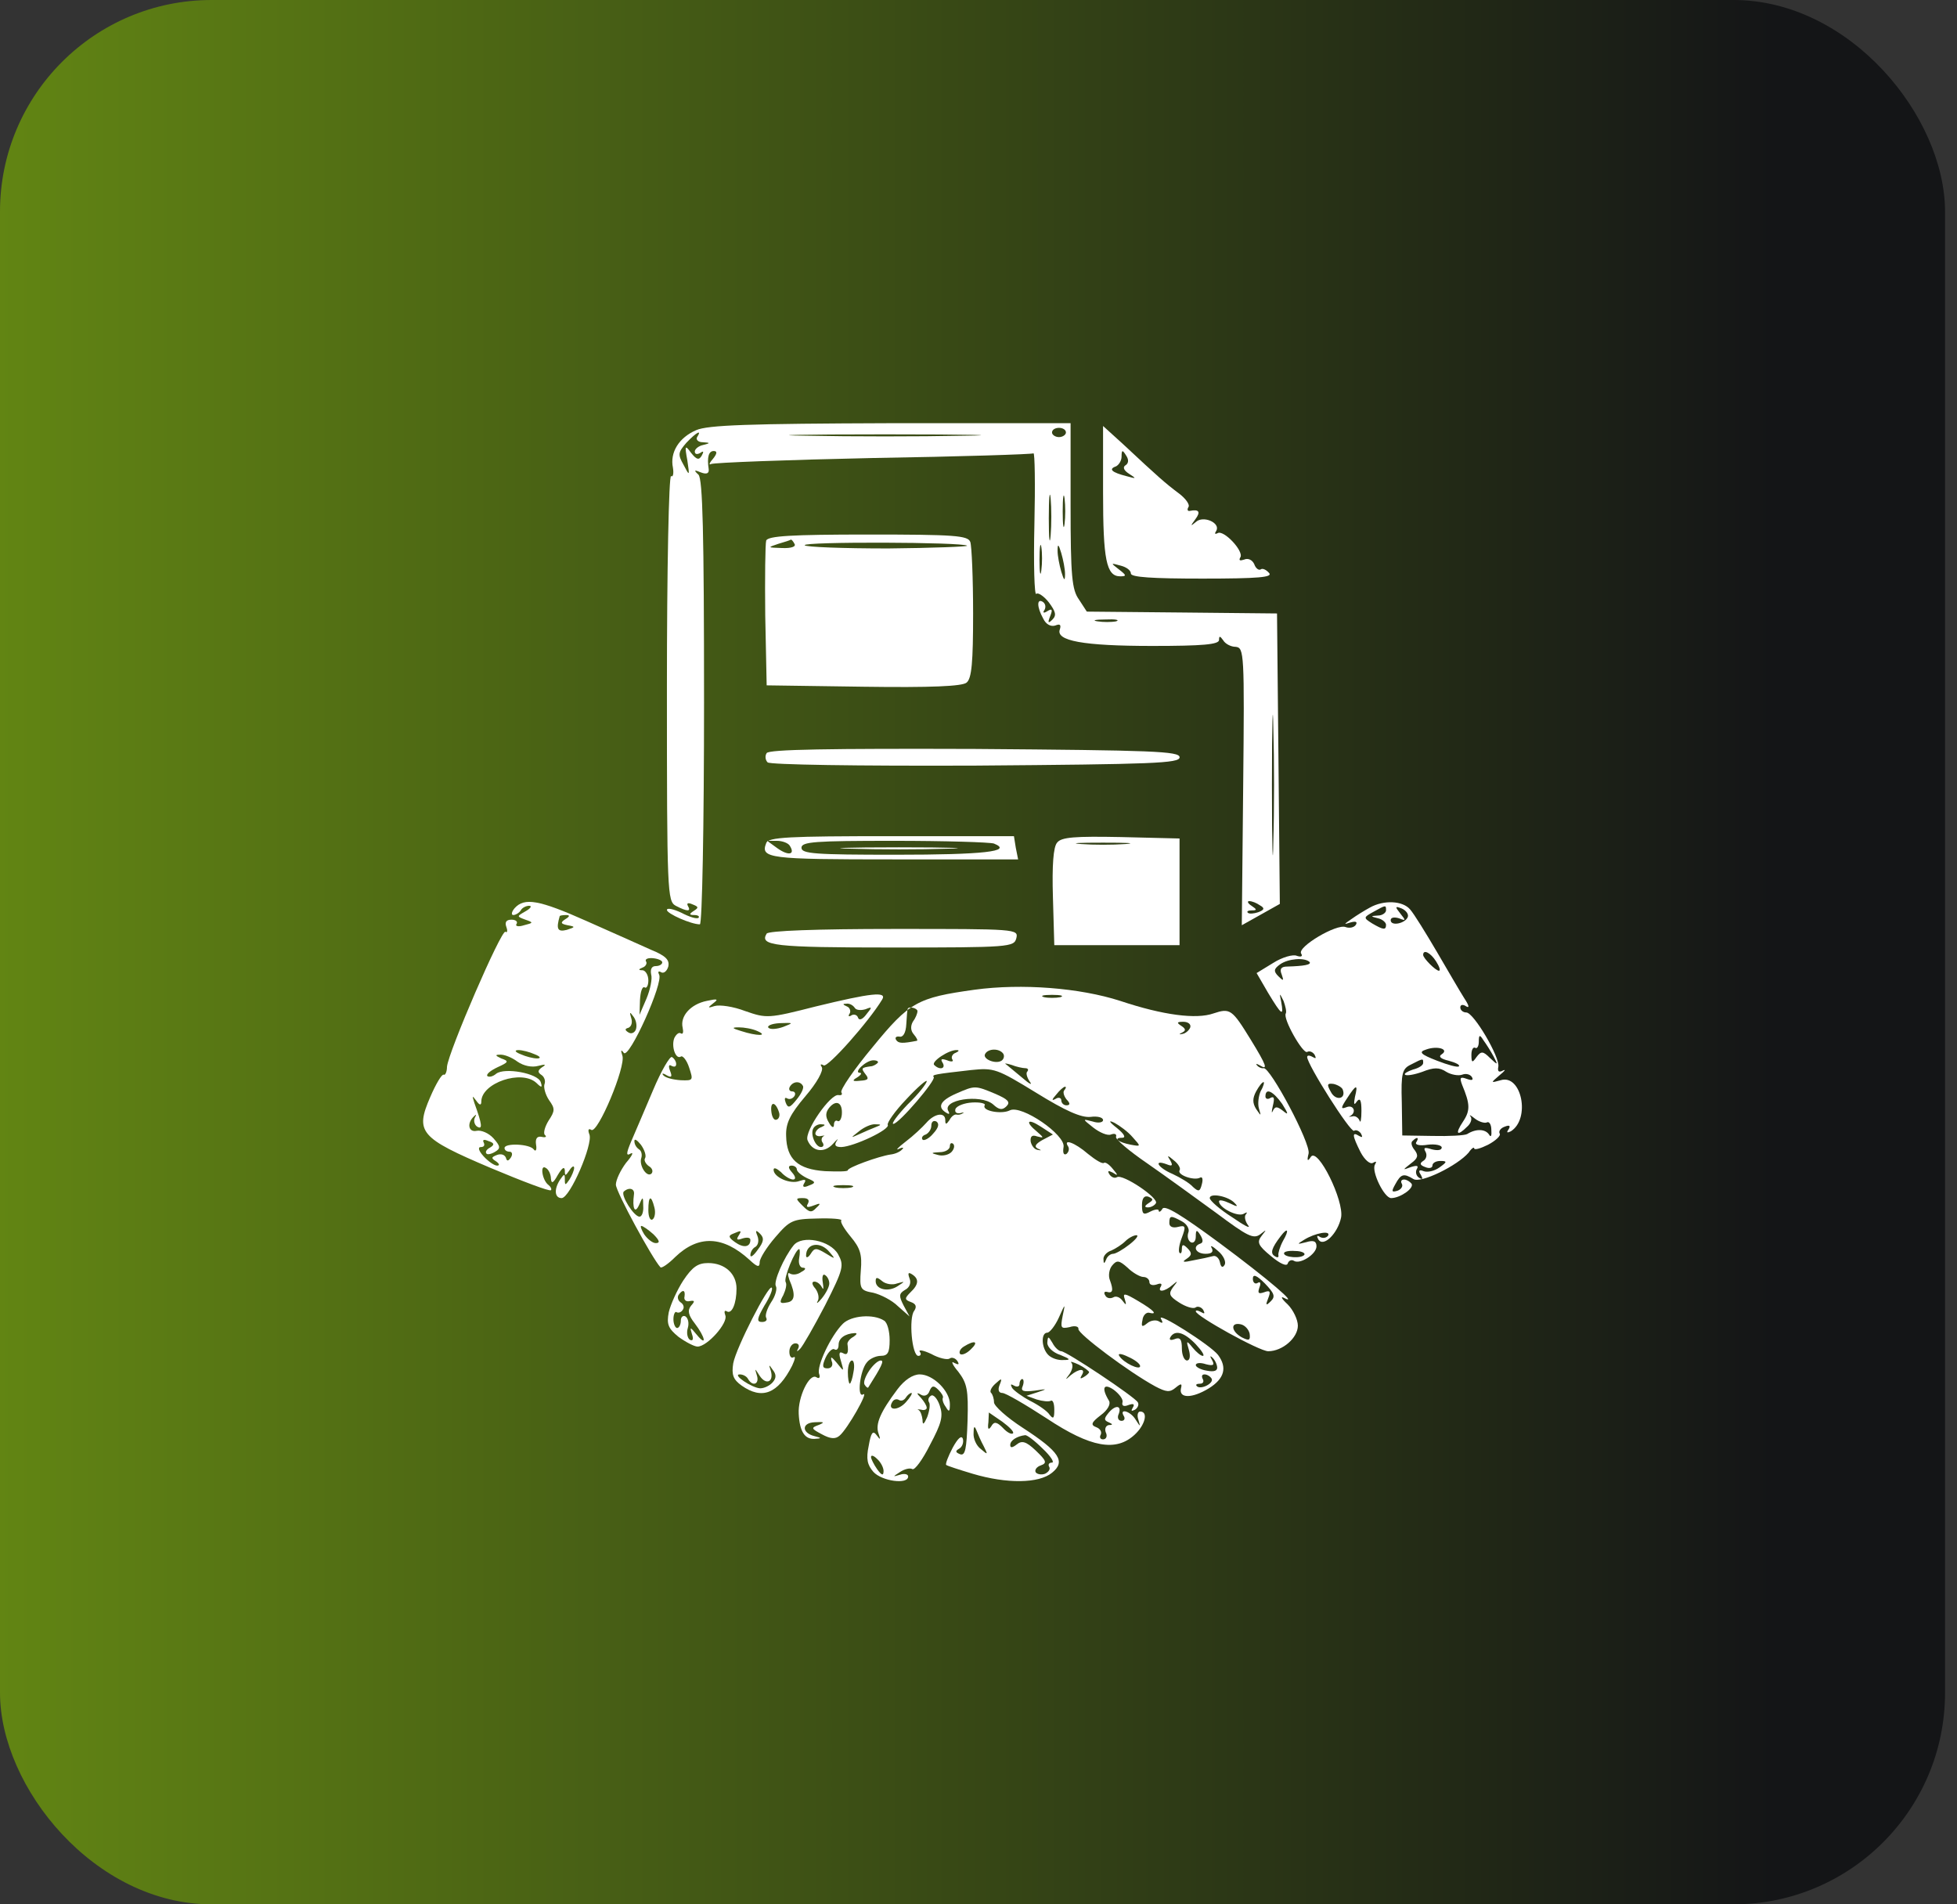 <svg width="37" height="36" viewBox="0 0 37 36" fill="none" xmlns="http://www.w3.org/2000/svg">
<rect x="0" y="0" width="37" height="36" fill="#333333" stroke="none"/>
<rect width="36.774" height="36" rx="4" fill="url(#paint0_linear_805_1910)"/>
<path d="M13.162 8.132C12.837 8.272 12.662 8.553 12.723 8.842C12.741 8.956 12.723 9.026 12.688 9C12.645 8.974 12.609 10.772 12.609 12.991C12.609 16.895 12.618 17.035 12.776 17.123C12.995 17.237 13.074 17.237 13.004 17.123C12.978 17.07 13.013 17.061 13.092 17.096C13.206 17.14 13.215 17.158 13.118 17.219C13.022 17.281 13.03 17.298 13.127 17.298C13.197 17.298 13.232 17.325 13.206 17.351C13.171 17.377 13.03 17.333 12.881 17.254C12.732 17.184 12.609 17.158 12.609 17.202C12.609 17.272 13.066 17.474 13.232 17.474C13.276 17.474 13.311 15.588 13.311 13.281C13.311 10.044 13.285 9.061 13.206 8.974C13.109 8.886 13.127 8.877 13.25 8.93C13.364 8.974 13.408 8.947 13.399 8.869C13.364 8.64 13.399 8.526 13.495 8.526C13.566 8.526 13.557 8.579 13.478 8.676C13.408 8.754 13.399 8.798 13.443 8.772C13.495 8.746 14.873 8.693 16.513 8.658C18.153 8.632 19.513 8.588 19.539 8.57C19.565 8.553 19.574 9.158 19.557 9.912C19.539 10.667 19.557 11.263 19.592 11.228C19.618 11.193 19.732 11.263 19.829 11.386C19.96 11.562 19.978 11.632 19.899 11.711C19.82 11.79 19.802 11.781 19.855 11.649C19.907 11.518 19.89 11.5 19.802 11.553C19.732 11.597 19.706 11.588 19.75 11.526C19.776 11.474 19.767 11.412 19.715 11.377C19.601 11.307 19.601 11.474 19.723 11.693C19.776 11.807 19.872 11.851 19.951 11.825C20.039 11.79 20.065 11.807 20.039 11.895C19.951 12.114 20.478 12.211 21.785 12.211C22.741 12.211 23.048 12.184 23.048 12.097C23.048 12.018 23.065 12.018 23.127 12.105C23.162 12.167 23.267 12.228 23.364 12.228C23.521 12.246 23.53 12.342 23.504 14.868L23.478 17.491L23.837 17.29L24.197 17.088L24.171 14.342L24.144 11.597L22.346 11.579L20.548 11.562L20.399 11.333C20.267 11.149 20.241 10.895 20.241 9.553V8H16.846C14.153 8.009 13.381 8.035 13.162 8.132ZM20.153 8.176C20.153 8.219 20.092 8.263 20.022 8.263C19.951 8.263 19.89 8.219 19.89 8.176C19.89 8.123 19.951 8.088 20.022 8.088C20.092 8.088 20.153 8.123 20.153 8.176ZM13.18 8.263C13.153 8.307 13.197 8.36 13.285 8.36C13.434 8.369 13.434 8.377 13.294 8.412C13.206 8.43 13.136 8.491 13.136 8.535C13.136 8.588 13.18 8.597 13.241 8.561C13.302 8.518 13.311 8.535 13.267 8.614C13.215 8.702 13.171 8.693 13.066 8.561C12.951 8.404 12.943 8.421 12.995 8.702C13.039 9 13.039 9.009 12.925 8.79C12.811 8.588 12.82 8.553 12.978 8.369C13.171 8.167 13.276 8.114 13.18 8.263ZM18.206 8.237C17.39 8.254 16.074 8.254 15.267 8.237C14.451 8.228 15.118 8.211 16.732 8.211C18.346 8.211 19.013 8.228 18.206 8.237ZM19.864 10.123C19.846 10.333 19.829 10.184 19.829 9.798C19.829 9.412 19.846 9.246 19.864 9.421C19.881 9.605 19.881 9.921 19.864 10.123ZM20.127 9.904C20.109 10.044 20.092 9.93 20.092 9.667C20.092 9.404 20.109 9.29 20.127 9.421C20.144 9.561 20.144 9.772 20.127 9.904ZM19.688 10.781C19.671 10.921 19.653 10.825 19.653 10.588C19.653 10.342 19.671 10.237 19.688 10.342C19.706 10.456 19.706 10.649 19.688 10.781ZM20.136 10.851C20.136 10.991 20.118 10.982 20.065 10.807C20.03 10.684 19.995 10.509 19.995 10.412C19.995 10.272 20.013 10.281 20.065 10.456C20.101 10.579 20.136 10.755 20.136 10.851ZM21.101 11.746C21.013 11.763 20.855 11.763 20.75 11.746C20.636 11.728 20.706 11.711 20.899 11.711C21.092 11.702 21.179 11.719 21.101 11.746ZM24.074 15.912C24.065 16.509 24.048 16.026 24.048 14.842C24.048 13.658 24.065 13.175 24.074 13.763C24.092 14.36 24.092 15.325 24.074 15.912ZM23.82 17.114C23.916 17.167 23.907 17.202 23.785 17.246C23.706 17.272 23.618 17.281 23.592 17.254C23.565 17.228 23.601 17.21 23.671 17.21C23.767 17.21 23.767 17.193 23.662 17.123C23.592 17.079 23.574 17.035 23.618 17.035C23.671 17.035 23.758 17.07 23.82 17.114Z" fill="white"/>
<path d="M20.855 9.307C20.855 10.579 20.916 10.895 21.179 10.895C21.302 10.895 21.302 10.877 21.153 10.763C20.995 10.64 20.995 10.64 21.188 10.693C21.293 10.719 21.381 10.781 21.381 10.842C21.381 10.912 21.784 10.938 22.732 10.938C23.802 10.938 24.065 10.912 23.995 10.833C23.942 10.772 23.872 10.737 23.837 10.763C23.802 10.789 23.74 10.745 23.714 10.666C23.679 10.588 23.6 10.544 23.521 10.579C23.442 10.605 23.416 10.596 23.451 10.535C23.521 10.421 23.135 10.009 23.021 10.079C22.968 10.105 22.96 10.088 22.995 10.035C23.082 9.886 22.749 9.737 22.609 9.868C22.504 9.956 22.504 9.947 22.6 9.816C22.705 9.675 22.67 9.623 22.495 9.658C22.451 9.667 22.442 9.631 22.468 9.588C22.504 9.544 22.416 9.421 22.284 9.324C22.039 9.14 21.907 9.026 21.232 8.395L20.855 8.053V9.307ZM21.276 8.798C21.223 8.833 21.249 8.895 21.346 8.956C21.495 9.053 21.486 9.053 21.293 9C21.021 8.93 20.951 8.868 21.1 8.816C21.153 8.789 21.205 8.71 21.205 8.631C21.205 8.5 21.223 8.5 21.293 8.614C21.346 8.693 21.337 8.763 21.276 8.798Z" fill="white"/>
<path d="M14.486 10.219C14.468 10.281 14.46 10.921 14.468 11.64L14.495 12.956L16.328 12.982C17.6 13 18.196 12.974 18.275 12.904C18.372 12.825 18.398 12.518 18.398 11.597C18.398 10.93 18.372 10.325 18.345 10.246C18.302 10.123 18.047 10.105 16.416 10.105C14.96 10.105 14.521 10.132 14.486 10.219ZM15.021 10.281C15.056 10.333 14.96 10.368 14.784 10.36C14.512 10.351 14.503 10.351 14.714 10.281C14.837 10.246 14.942 10.211 14.951 10.202C14.96 10.193 14.995 10.228 15.021 10.281ZM18.284 10.316C18.31 10.333 17.635 10.36 16.793 10.368C15.942 10.368 15.231 10.342 15.214 10.307C15.17 10.237 18.214 10.246 18.284 10.316Z" fill="white"/>
<path d="M14.495 14.237C14.46 14.289 14.469 14.368 14.513 14.412C14.557 14.456 16.171 14.482 18.451 14.473C21.802 14.447 22.302 14.43 22.302 14.316C22.302 14.201 21.802 14.184 18.425 14.158C15.688 14.149 14.53 14.166 14.495 14.237Z" fill="white"/>
<path d="M14.486 15.939C14.372 16.228 14.539 16.246 16.898 16.246H19.249L19.205 16.026L19.17 15.807H16.855C14.907 15.807 14.521 15.825 14.486 15.939ZM14.934 15.991C15.039 16.158 14.907 16.184 14.697 16.035L14.504 15.895H14.688C14.793 15.895 14.907 15.939 14.934 15.991ZM18.793 15.947C19.162 16.096 18.591 16.158 16.933 16.158C15.407 16.158 15.153 16.14 15.153 16.026C15.153 15.912 15.407 15.895 16.898 15.895C17.863 15.895 18.714 15.921 18.793 15.947Z" fill="white"/>
<path d="M16.101 16.044C16.592 16.061 17.399 16.061 17.899 16.044C18.39 16.035 17.986 16.018 16.995 16.018C16.004 16.018 15.601 16.035 16.101 16.044Z" fill="white"/>
<path d="M19.986 15.93C19.915 16.009 19.889 16.359 19.907 16.956L19.933 17.868H21.117H22.301V16.859V15.851L21.196 15.824C20.328 15.807 20.064 15.824 19.986 15.93ZM21.275 15.956C21.038 15.973 20.67 15.973 20.442 15.956C20.205 15.938 20.398 15.93 20.854 15.93C21.31 15.93 21.503 15.938 21.275 15.956Z" fill="white"/>
<path d="M9.732 17.166C9.67 17.237 9.662 17.298 9.705 17.298C9.749 17.298 9.819 17.254 9.846 17.21C9.872 17.158 9.951 17.123 10.004 17.123C10.065 17.123 10.03 17.175 9.934 17.228C9.767 17.324 9.767 17.324 9.934 17.386C10.091 17.439 10.083 17.447 9.907 17.491C9.802 17.526 9.732 17.509 9.767 17.465C9.793 17.421 9.749 17.386 9.67 17.386C9.574 17.386 9.539 17.43 9.574 17.526C9.6 17.596 9.591 17.64 9.556 17.614C9.477 17.57 8.477 19.886 8.451 20.166C8.451 20.263 8.416 20.333 8.39 20.316C8.355 20.298 8.241 20.491 8.135 20.737C7.846 21.403 7.934 21.509 9.276 22.079C9.881 22.333 10.39 22.526 10.416 22.5C10.434 22.482 10.416 22.438 10.372 22.403C10.249 22.316 10.205 22 10.319 22.079C10.372 22.105 10.416 22.202 10.416 22.28C10.425 22.386 10.46 22.368 10.547 22.21C10.627 22.079 10.67 22.044 10.679 22.123C10.679 22.237 10.688 22.237 10.767 22.123C10.811 22.052 10.855 22.026 10.855 22.079C10.855 22.123 10.811 22.228 10.767 22.298C10.688 22.412 10.679 22.412 10.679 22.298C10.679 22.184 10.67 22.184 10.591 22.298C10.469 22.482 10.486 22.649 10.618 22.649C10.776 22.649 11.214 21.631 11.144 21.447C11.109 21.36 11.127 21.324 11.179 21.36C11.302 21.438 11.837 20.158 11.767 19.956C11.732 19.851 11.741 19.833 11.793 19.903C11.89 20.035 12.556 18.561 12.46 18.421C12.434 18.368 12.451 18.351 12.495 18.377C12.547 18.412 12.609 18.36 12.635 18.272C12.662 18.149 12.591 18.07 12.311 17.956C12.118 17.868 11.565 17.623 11.091 17.412C10.188 17.009 9.916 16.965 9.732 17.166ZM10.688 17.377C10.591 17.439 10.6 17.465 10.732 17.491C10.881 17.517 10.881 17.526 10.714 17.579C10.539 17.623 10.512 17.561 10.583 17.316C10.591 17.307 10.644 17.298 10.705 17.298C10.776 17.298 10.776 17.324 10.688 17.377ZM12.521 18.193C12.521 18.228 12.469 18.263 12.398 18.263C12.319 18.263 12.293 18.324 12.311 18.421C12.337 18.5 12.293 18.71 12.223 18.877L12.091 19.184L12.1 18.903C12.109 18.745 12.144 18.64 12.188 18.666C12.223 18.693 12.258 18.631 12.258 18.535C12.258 18.43 12.205 18.351 12.153 18.342C12.065 18.342 12.065 18.324 12.153 18.289C12.205 18.272 12.241 18.21 12.214 18.175C12.188 18.131 12.249 18.105 12.346 18.114C12.442 18.123 12.521 18.158 12.521 18.193ZM12.021 19.465C11.995 19.526 11.934 19.552 11.881 19.517C11.811 19.474 11.811 19.447 11.881 19.43C11.942 19.403 11.96 19.324 11.934 19.245C11.898 19.123 11.907 19.123 11.977 19.219C12.03 19.289 12.047 19.395 12.021 19.465ZM10.109 19.93C10.223 19.974 10.232 20.009 10.153 20.009C10.083 20.009 9.942 19.974 9.846 19.93C9.732 19.886 9.723 19.851 9.802 19.851C9.872 19.851 10.012 19.886 10.109 19.93ZM9.784 20.07C9.898 20.149 10.056 20.184 10.179 20.149C10.311 20.114 10.337 20.123 10.249 20.175C10.162 20.237 10.162 20.272 10.241 20.324C10.293 20.36 10.319 20.438 10.293 20.5C10.276 20.561 10.311 20.693 10.381 20.798C10.495 20.956 10.495 21 10.372 21.184C10.302 21.298 10.267 21.421 10.302 21.456C10.346 21.491 10.311 21.509 10.241 21.491C10.153 21.474 10.118 21.526 10.135 21.64C10.153 21.737 10.127 21.78 10.091 21.728C10.012 21.623 9.539 21.605 9.539 21.702C9.539 21.745 9.583 21.772 9.635 21.772C9.679 21.772 9.697 21.816 9.662 21.877C9.609 21.956 9.583 21.956 9.565 21.886C9.539 21.824 9.469 21.807 9.398 21.833C9.284 21.877 9.284 21.895 9.381 21.956C9.442 22 9.451 22.035 9.398 22.035C9.346 22.035 9.232 21.956 9.144 21.86C9.048 21.754 9.03 21.684 9.091 21.684C9.153 21.684 9.17 21.649 9.144 21.596C9.118 21.544 9.153 21.535 9.232 21.57C9.346 21.605 9.355 21.64 9.267 21.693C9.197 21.728 9.17 21.78 9.197 21.807C9.214 21.833 9.293 21.816 9.363 21.772C9.469 21.71 9.46 21.666 9.328 21.517C9.241 21.421 9.1 21.36 9.012 21.377C8.855 21.412 8.819 21.228 8.969 21.096C9.004 21.061 9.012 21.07 8.977 21.131C8.951 21.184 8.969 21.263 9.021 21.298C9.127 21.36 9.118 21.263 8.969 20.851C8.925 20.71 8.925 20.702 9.004 20.807C9.065 20.895 9.1 20.903 9.1 20.824C9.1 20.474 9.863 20.21 10.144 20.474C10.241 20.57 10.258 20.561 10.223 20.456C10.17 20.289 9.539 20.175 9.381 20.298C9.319 20.351 9.249 20.368 9.214 20.342C9.188 20.307 9.276 20.237 9.407 20.175C9.618 20.079 9.627 20.061 9.477 20.009C9.363 19.956 9.355 19.938 9.451 19.938C9.53 19.93 9.679 19.991 9.784 20.07Z" fill="white"/>
<path d="M25.898 17.158C25.802 17.21 25.644 17.307 25.547 17.377C25.407 17.474 25.398 17.482 25.53 17.439C25.626 17.412 25.67 17.421 25.635 17.482C25.6 17.535 25.512 17.552 25.442 17.526C25.275 17.456 24.521 17.903 24.6 18.026C24.635 18.079 24.6 18.096 24.521 18.07C24.451 18.035 24.24 18.096 24.074 18.202L23.758 18.395L23.977 18.772C24.232 19.193 24.275 19.228 24.223 18.938C24.188 18.763 24.188 18.763 24.267 18.921C24.302 19.017 24.328 19.123 24.31 19.158C24.249 19.254 24.635 19.93 24.714 19.886C24.758 19.86 24.819 19.886 24.854 19.938C24.889 20.009 24.881 20.017 24.819 19.982C24.758 19.947 24.714 19.947 24.714 19.982C24.714 20.123 25.53 21.412 25.6 21.377C25.635 21.351 25.696 21.377 25.732 21.43C25.767 21.5 25.758 21.509 25.696 21.474C25.556 21.386 25.565 21.465 25.723 21.78C25.802 21.93 25.907 22.017 25.959 21.982C26.021 21.947 26.03 21.956 25.995 22.017C25.924 22.14 26.17 22.649 26.302 22.649C26.468 22.649 26.74 22.465 26.688 22.377C26.652 22.333 26.591 22.298 26.547 22.298C26.495 22.298 26.477 22.333 26.503 22.377C26.53 22.421 26.495 22.482 26.424 22.509C26.31 22.544 26.302 22.526 26.381 22.386C26.486 22.193 26.538 22.175 26.723 22.289C26.863 22.377 27.556 22.035 27.767 21.789C27.819 21.71 27.872 21.675 27.872 21.71C27.872 21.745 27.995 21.71 28.135 21.64C28.284 21.561 28.381 21.465 28.354 21.43C28.328 21.386 28.372 21.324 28.451 21.298C28.538 21.263 28.565 21.28 28.521 21.351C28.477 21.412 28.495 21.421 28.565 21.386C28.942 21.149 28.767 20.298 28.372 20.421C28.179 20.474 28.179 20.474 28.354 20.324C28.451 20.245 28.477 20.21 28.416 20.237C28.337 20.28 28.31 20.254 28.328 20.166C28.363 19.991 27.863 19.14 27.723 19.14C27.661 19.14 27.609 19.096 27.609 19.044C27.609 18.991 27.661 18.982 27.723 19.026C27.784 19.061 27.775 19.009 27.688 18.877C27.609 18.754 27.381 18.36 27.17 18C26.959 17.64 26.732 17.272 26.661 17.193C26.521 17.026 26.161 17.009 25.898 17.158ZM26.205 17.21C26.205 17.254 26.135 17.307 26.056 17.307C25.907 17.316 25.907 17.324 26.056 17.36C26.135 17.377 26.205 17.439 26.205 17.482C26.205 17.588 26.152 17.579 25.942 17.456C25.775 17.351 25.775 17.342 25.968 17.237C26.205 17.105 26.205 17.105 26.205 17.21ZM26.617 17.333C26.574 17.456 26.293 17.517 26.293 17.395C26.293 17.342 26.363 17.333 26.451 17.36C26.582 17.412 26.582 17.403 26.477 17.272C26.372 17.14 26.372 17.123 26.503 17.175C26.582 17.21 26.635 17.281 26.617 17.333ZM27.152 18.175C27.214 18.272 27.24 18.351 27.205 18.351C27.144 18.351 26.907 18.114 26.907 18.052C26.907 17.939 27.047 18.009 27.152 18.175ZM24.758 18.184C24.802 18.237 24.652 18.263 24.337 18.272C24.223 18.272 24.188 18.316 24.232 18.421C24.275 18.544 24.267 18.552 24.17 18.456C24.074 18.36 24.082 18.316 24.205 18.228C24.354 18.123 24.661 18.096 24.758 18.184ZM28.24 19.974C28.328 20.14 28.319 20.14 28.17 20C28.038 19.868 28.003 19.868 27.916 19.982C27.837 20.096 27.819 20.096 27.819 19.938C27.819 19.842 27.854 19.789 27.889 19.807C27.924 19.833 27.959 19.78 27.959 19.693C27.959 19.561 27.977 19.552 28.047 19.666C28.1 19.737 28.188 19.877 28.24 19.974ZM27.258 19.93C27.188 19.974 27.24 20.017 27.389 20.052C27.521 20.088 27.609 20.131 27.582 20.158C27.565 20.184 27.372 20.131 27.17 20.052C26.854 19.93 26.819 19.886 26.959 19.842C27.17 19.763 27.407 19.833 27.258 19.93ZM26.907 20.096C26.907 20.14 26.819 20.193 26.714 20.219C26.609 20.254 26.538 20.298 26.565 20.316C26.591 20.342 26.74 20.316 26.889 20.263C27.109 20.175 27.214 20.175 27.346 20.263C27.433 20.316 27.574 20.342 27.644 20.316C27.714 20.289 27.793 20.307 27.828 20.36C27.863 20.421 27.828 20.43 27.731 20.395C27.609 20.351 27.591 20.368 27.644 20.509C27.793 20.868 27.802 20.991 27.661 21.202C27.503 21.438 27.547 21.491 27.74 21.298C27.81 21.237 27.837 21.149 27.802 21.105C27.767 21.061 27.81 21.087 27.889 21.149C27.968 21.21 28.074 21.237 28.109 21.219C28.152 21.193 28.196 21.254 28.196 21.36C28.205 21.474 28.188 21.509 28.152 21.447C28.082 21.342 27.907 21.333 27.74 21.438C27.696 21.465 27.398 21.482 27.082 21.474L26.512 21.465L26.503 20.842C26.486 20.28 26.512 20.202 26.679 20.123C26.916 20 26.907 20.009 26.907 20.096ZM25.389 20.605C25.451 20.78 25.249 20.816 25.161 20.64C25.082 20.5 25.091 20.474 25.214 20.491C25.293 20.509 25.381 20.561 25.389 20.605ZM25.617 20.737C25.591 20.877 25.6 20.903 25.652 20.824C25.714 20.745 25.74 20.798 25.74 21C25.74 21.158 25.723 21.245 25.705 21.184C25.679 21.123 25.617 21.087 25.565 21.105C25.503 21.114 25.486 21.114 25.53 21.096C25.652 21.026 25.591 20.877 25.459 20.93C25.346 20.974 25.346 20.947 25.468 20.763C25.644 20.491 25.679 20.491 25.617 20.737ZM26.775 21.596C26.749 21.64 26.837 21.666 26.995 21.64C27.135 21.623 27.258 21.649 27.258 21.693C27.258 21.745 27.179 21.754 27.074 21.728C26.933 21.684 26.907 21.693 26.951 21.772C26.986 21.833 26.968 21.912 26.907 21.947C26.837 21.991 26.846 22.026 26.942 22.061C27.021 22.096 27.082 22.079 27.082 22.035C27.082 21.982 27.152 21.947 27.232 21.947C27.363 21.947 27.363 21.965 27.214 22.07C27.117 22.14 26.986 22.166 26.916 22.14C26.828 22.105 26.81 22.131 26.863 22.21C26.907 22.289 26.898 22.307 26.828 22.263C26.775 22.228 26.758 22.158 26.784 22.105C26.828 22.035 26.793 22.026 26.679 22.061C26.512 22.123 26.512 22.123 26.679 21.991C26.81 21.895 26.819 21.842 26.749 21.745C26.688 21.675 26.67 21.596 26.705 21.57C26.793 21.482 26.837 21.5 26.775 21.596Z" fill="white"/>
<path d="M14.495 17.649C14.355 17.877 14.627 17.912 16.855 17.912C19.092 17.912 19.171 17.903 19.215 17.737C19.258 17.561 19.215 17.561 16.908 17.561C15.425 17.561 14.53 17.596 14.495 17.649Z" fill="white"/>
<path d="M18.425 18.71C17.346 18.86 17.197 18.939 16.495 19.798C16.144 20.219 15.881 20.605 15.907 20.649C15.934 20.693 15.907 20.71 15.855 20.702C15.706 20.667 15.206 21.386 15.267 21.553C15.355 21.772 15.583 21.807 15.749 21.623C15.828 21.535 15.863 21.509 15.819 21.57C15.767 21.649 15.793 21.684 15.907 21.684C16.144 21.675 16.837 21.351 16.784 21.263C16.767 21.228 16.916 21.009 17.135 20.781C17.346 20.553 17.521 20.404 17.521 20.439C17.521 20.482 17.363 20.684 17.162 20.877C16.969 21.079 16.846 21.246 16.89 21.246C16.995 21.246 17.706 20.412 17.653 20.36C17.618 20.316 17.67 20.307 18.363 20.228C18.793 20.184 18.846 20.202 19.591 20.658C20.144 21 20.442 21.132 20.618 21.114C20.749 21.096 20.855 21.123 20.855 21.175C20.855 21.219 20.767 21.237 20.662 21.202C20.46 21.149 20.46 21.149 20.67 21.316C20.793 21.412 20.942 21.474 21.004 21.447C21.074 21.421 21.118 21.439 21.1 21.491C21.083 21.535 21.355 21.763 21.688 21.991C22.03 22.228 22.609 22.649 22.995 22.93C23.583 23.368 23.697 23.43 23.828 23.333C23.951 23.237 23.951 23.237 23.855 23.36C23.758 23.482 23.784 23.544 24.03 23.746C24.197 23.886 24.328 23.947 24.346 23.886C24.363 23.833 24.416 23.807 24.46 23.833C24.574 23.912 24.89 23.71 24.89 23.561C24.89 23.465 24.837 23.439 24.697 23.482C24.521 23.526 24.512 23.526 24.653 23.439C24.863 23.307 25.17 23.254 25.109 23.36C25.074 23.404 25.012 23.412 24.96 23.386C24.898 23.342 24.89 23.368 24.925 23.43C25.021 23.588 25.293 23.316 25.355 23.017C25.416 22.702 24.916 21.684 24.784 21.868C24.723 21.965 24.705 21.947 24.741 21.807C24.784 21.614 24.012 20.167 23.89 20.193C23.855 20.202 23.793 20.175 23.767 20.14C23.732 20.105 23.758 20.105 23.819 20.14C23.977 20.237 23.951 20.149 23.644 19.649C23.293 19.079 23.258 19.053 22.942 19.158C22.618 19.272 21.995 19.193 21.179 18.921C20.416 18.675 19.32 18.588 18.425 18.71ZM20.048 18.851C19.96 18.868 19.82 18.868 19.741 18.851C19.653 18.825 19.723 18.807 19.89 18.807C20.056 18.807 20.127 18.825 20.048 18.851ZM17.346 19.114C17.346 19.158 17.311 19.246 17.258 19.316C17.214 19.395 17.214 19.483 17.276 19.553C17.328 19.614 17.355 19.667 17.337 19.675C17.065 19.728 16.986 19.728 16.942 19.658C16.916 19.614 16.942 19.588 17.004 19.596C17.074 19.614 17.127 19.526 17.135 19.36C17.144 19.21 17.153 19.088 17.162 19.07C17.188 19.017 17.346 19.061 17.346 19.114ZM22.504 19.421C22.486 19.474 22.416 19.535 22.363 19.544C22.284 19.561 22.284 19.553 22.355 19.517C22.425 19.483 22.416 19.447 22.337 19.395C22.241 19.333 22.249 19.316 22.372 19.316C22.46 19.316 22.521 19.36 22.504 19.421ZM18.065 19.904C18.012 19.921 17.977 19.982 18.004 20.026C18.039 20.07 17.986 20.079 17.907 20.044C17.802 20.009 17.776 20.017 17.82 20.088C17.89 20.202 17.767 20.237 17.662 20.132C17.6 20.07 17.942 19.842 18.091 19.851C18.144 19.851 18.127 19.877 18.065 19.904ZM18.969 19.921C18.995 19.965 18.977 20.026 18.933 20.053C18.82 20.123 18.565 20.017 18.627 19.921C18.688 19.816 18.898 19.816 18.969 19.921ZM16.591 20.096C16.565 20.123 16.504 20.158 16.46 20.158C16.284 20.184 16.276 20.193 16.363 20.307C16.434 20.395 16.416 20.421 16.267 20.43C16.118 20.447 16.1 20.43 16.206 20.368C16.276 20.325 16.302 20.281 16.258 20.281C16.127 20.281 16.372 20.044 16.512 20.044C16.583 20.044 16.618 20.07 16.591 20.096ZM19.381 20.193C19.433 20.193 19.451 20.219 19.425 20.254C19.39 20.281 19.416 20.368 19.469 20.447C19.53 20.526 19.46 20.491 19.32 20.368C19.17 20.246 19.039 20.132 19.012 20.114C18.986 20.096 19.039 20.105 19.127 20.132C19.214 20.167 19.337 20.193 19.381 20.193ZM23.837 20.623C23.793 20.719 23.776 20.868 23.802 20.956C23.846 21.105 23.846 21.105 23.749 20.965C23.679 20.851 23.679 20.763 23.749 20.632C23.802 20.535 23.863 20.456 23.89 20.456C23.907 20.456 23.89 20.535 23.837 20.623ZM20.127 20.605C20.091 20.632 20.109 20.71 20.162 20.781C20.241 20.86 20.232 20.895 20.162 20.895C20.109 20.895 20.065 20.851 20.065 20.798C20.065 20.754 20.012 20.737 19.96 20.772C19.881 20.816 19.881 20.79 19.969 20.693C20.03 20.614 20.109 20.544 20.135 20.544C20.162 20.544 20.153 20.57 20.127 20.605ZM24.241 20.868C24.363 21.061 24.363 21.088 24.258 21C24.144 20.912 24.109 20.912 24.065 21C24.039 21.061 24.039 21.017 24.065 20.904C24.1 20.763 24.091 20.719 24.021 20.754C23.969 20.79 23.925 20.772 23.925 20.728C23.925 20.553 24.074 20.632 24.241 20.868ZM15.916 21.07C15.907 21.158 15.872 21.21 15.837 21.193C15.802 21.167 15.767 21.202 15.767 21.263C15.767 21.333 15.723 21.316 15.67 21.219C15.6 21.105 15.609 21.026 15.679 20.939C15.811 20.781 15.934 20.842 15.916 21.07ZM21.416 21.5C21.574 21.675 21.574 21.675 21.381 21.64C21.144 21.596 21.039 21.509 21.214 21.509C21.293 21.509 21.258 21.439 21.118 21.325C20.96 21.202 20.951 21.167 21.074 21.228C21.17 21.281 21.328 21.395 21.416 21.5ZM15.53 21.307C15.469 21.325 15.416 21.386 15.416 21.43C15.416 21.465 15.469 21.491 15.53 21.474C15.583 21.465 15.609 21.465 15.565 21.482C15.53 21.509 15.521 21.561 15.556 21.605C15.583 21.649 15.565 21.684 15.521 21.684C15.416 21.684 15.311 21.43 15.381 21.325C15.407 21.281 15.477 21.246 15.53 21.254C15.609 21.254 15.609 21.272 15.53 21.307ZM16.556 21.307C16.486 21.333 16.346 21.395 16.249 21.439C16.074 21.517 16.074 21.517 16.241 21.386C16.337 21.307 16.477 21.246 16.548 21.254C16.67 21.254 16.67 21.263 16.556 21.307ZM22.302 22.123C22.249 22.21 22.574 22.325 22.688 22.263C22.732 22.237 22.749 22.289 22.723 22.386C22.688 22.526 22.662 22.535 22.556 22.439C22.495 22.368 22.32 22.263 22.17 22.193C21.898 22.079 21.793 21.912 22.056 22.009C22.162 22.053 22.179 22.035 22.127 21.939C22.056 21.833 22.074 21.833 22.197 21.939C22.276 22 22.328 22.088 22.302 22.123ZM23.346 22.746C23.416 22.816 23.39 22.816 23.249 22.746C23.135 22.693 23.047 22.675 23.047 22.71C23.047 22.833 23.398 23.009 23.512 22.947C23.574 22.912 23.591 22.912 23.556 22.956C23.521 22.991 23.539 23.088 23.6 23.167C23.653 23.237 23.521 23.167 23.293 23.009C23.056 22.86 22.872 22.693 22.872 22.649C22.872 22.544 23.232 22.614 23.346 22.746ZM24.258 23.456C24.197 23.57 24.162 23.693 24.17 23.728C24.179 23.772 24.153 23.781 24.1 23.746C24.012 23.693 24.039 23.596 24.214 23.368C24.346 23.193 24.381 23.246 24.258 23.456ZM24.662 23.719C24.609 23.798 24.276 23.772 24.276 23.693C24.276 23.658 24.372 23.64 24.486 23.649C24.6 23.649 24.679 23.684 24.662 23.719Z" fill="white"/>
<path d="M15.424 19.026C14.53 19.254 14.494 19.254 14.091 19.114C13.863 19.026 13.608 18.991 13.512 19.018C13.38 19.061 13.372 19.053 13.486 18.965C13.591 18.886 13.565 18.877 13.363 18.921C13.056 18.983 12.854 19.211 12.907 19.43C12.924 19.509 12.915 19.561 12.872 19.535C12.836 19.509 12.784 19.553 12.749 19.623C12.687 19.781 12.775 20.035 12.872 19.974C12.907 19.947 12.986 20.044 13.03 20.184C13.108 20.421 13.108 20.43 12.872 20.421C12.731 20.412 12.591 20.377 12.547 20.333C12.503 20.29 12.53 20.281 12.6 20.325C12.696 20.377 12.714 20.36 12.67 20.246C12.635 20.158 12.643 20.114 12.696 20.149C12.749 20.175 12.784 20.167 12.784 20.114C12.784 20.07 12.749 20.009 12.705 19.983C12.67 19.956 12.503 20.237 12.345 20.614C12.187 20.983 12.003 21.421 11.933 21.579C11.836 21.807 11.836 21.86 11.924 21.807C11.986 21.772 11.951 21.851 11.836 21.983C11.731 22.123 11.644 22.307 11.644 22.395C11.644 22.526 12.336 23.798 12.486 23.956C12.503 23.983 12.635 23.895 12.766 23.763C13.205 23.342 13.67 23.36 14.17 23.816C14.319 23.956 14.363 23.965 14.363 23.86C14.363 23.79 14.494 23.579 14.661 23.386C14.933 23.07 14.986 23.044 15.45 23.035C15.723 23.026 15.924 23.044 15.907 23.07C15.88 23.096 15.959 23.228 16.082 23.377C16.266 23.596 16.301 23.719 16.275 24.017C16.249 24.368 16.266 24.395 16.512 24.439C16.652 24.474 16.863 24.579 16.977 24.693L17.196 24.886L17.082 24.675C16.994 24.5 16.994 24.456 17.108 24.386C17.196 24.342 17.231 24.254 17.196 24.167C17.161 24.07 17.17 24.044 17.24 24.088C17.38 24.175 17.372 24.281 17.214 24.43C17.1 24.544 17.1 24.57 17.222 24.614C17.319 24.649 17.337 24.702 17.284 24.781C17.179 24.912 17.24 25.632 17.363 25.632C17.407 25.632 17.424 25.596 17.389 25.553C17.363 25.509 17.459 25.526 17.608 25.596C17.749 25.675 17.907 25.71 17.951 25.684C17.994 25.649 18.064 25.675 18.1 25.728C18.143 25.798 18.126 25.807 18.038 25.763C17.977 25.719 18.003 25.798 18.117 25.93C18.284 26.149 18.31 26.272 18.293 26.86C18.275 27.395 18.249 27.526 18.152 27.491C18.064 27.456 18.056 27.43 18.135 27.386C18.196 27.351 18.222 27.263 18.205 27.202C18.179 27.123 18.108 27.193 18.012 27.368C17.924 27.535 17.872 27.675 17.889 27.693C17.907 27.71 18.126 27.781 18.389 27.86C19.038 28.053 19.643 28.044 19.889 27.842C20.152 27.631 20.038 27.447 19.336 26.991C19.038 26.798 18.793 26.579 18.793 26.509C18.793 26.439 18.766 26.36 18.74 26.333C18.705 26.307 18.74 26.228 18.819 26.158C18.942 26.044 18.951 26.053 18.898 26.184C18.863 26.272 18.88 26.333 18.951 26.333C19.012 26.333 19.389 26.553 19.793 26.816C20.626 27.368 21.1 27.447 21.451 27.123C21.652 26.939 21.714 26.684 21.556 26.684C21.512 26.684 21.494 26.754 21.521 26.833C21.564 26.982 21.564 26.982 21.468 26.833C21.372 26.675 21.152 26.614 21.249 26.772C21.275 26.816 21.258 26.86 21.205 26.86C21.143 26.86 21.117 26.798 21.152 26.728C21.214 26.561 21.082 26.553 20.951 26.719C20.872 26.816 20.872 26.851 20.959 26.886C21.038 26.921 21.047 26.939 20.968 26.939C20.907 26.947 20.88 27.009 20.907 27.079C20.942 27.149 20.915 27.21 20.854 27.21C20.801 27.21 20.784 27.167 20.81 27.123C20.836 27.07 20.801 27.009 20.731 26.982C20.617 26.939 20.626 26.895 20.81 26.754C20.942 26.658 21.003 26.544 20.968 26.482C20.819 26.237 20.863 26.14 21.056 26.272C21.161 26.351 21.24 26.456 21.222 26.509C21.205 26.579 21.249 26.596 21.336 26.561C21.433 26.526 21.459 26.544 21.415 26.614C21.38 26.675 21.389 26.684 21.459 26.649C21.512 26.614 21.538 26.553 21.512 26.509C21.451 26.404 20.161 25.544 20.064 25.544C20.021 25.544 19.942 25.474 19.898 25.386C19.819 25.254 19.81 25.254 19.801 25.386C19.801 25.465 19.907 25.57 20.047 25.614C20.24 25.693 20.249 25.71 20.108 25.71C20.003 25.719 19.88 25.675 19.819 25.614C19.687 25.482 19.678 25.193 19.801 25.193C19.845 25.193 19.951 25.061 20.021 24.904C20.143 24.632 20.143 24.632 20.091 24.877C20.047 25.105 20.056 25.123 20.222 25.088C20.328 25.053 20.398 25.079 20.389 25.123C20.372 25.21 21.345 25.939 21.845 26.21C22.047 26.316 22.117 26.325 22.222 26.237C22.328 26.149 22.354 26.149 22.328 26.246C22.284 26.439 22.538 26.439 22.854 26.246C23.152 26.061 23.205 25.851 23.029 25.614C22.889 25.43 21.863 24.781 21.95 24.93C21.994 25.009 21.985 25.026 21.915 24.982C21.863 24.947 21.758 24.956 21.687 25.017C21.591 25.096 21.573 25.079 21.6 24.956C21.608 24.868 21.67 24.807 21.722 24.816C21.898 24.86 21.819 24.772 21.521 24.596C21.258 24.439 21.222 24.439 21.266 24.561C21.301 24.675 21.293 24.684 21.222 24.588C21.178 24.526 21.1 24.491 21.047 24.526C20.994 24.553 20.924 24.544 20.898 24.491C20.863 24.439 20.88 24.412 20.924 24.421C21.038 24.456 21.056 24.395 20.985 24.202C20.951 24.123 20.968 23.991 21.029 23.921C21.117 23.816 21.161 23.825 21.319 23.965C21.415 24.061 21.556 24.14 21.617 24.14C21.678 24.14 21.731 24.184 21.731 24.237C21.731 24.29 21.793 24.307 21.872 24.281C21.942 24.254 21.977 24.263 21.95 24.316C21.872 24.439 22.021 24.421 22.17 24.29C22.275 24.202 22.275 24.21 22.178 24.333C22.091 24.456 22.1 24.5 22.293 24.623C22.415 24.702 22.556 24.746 22.6 24.719C22.643 24.684 22.714 24.71 22.749 24.763C22.784 24.833 22.775 24.842 22.714 24.807C22.652 24.772 22.608 24.763 22.608 24.79C22.608 24.877 23.81 25.544 23.977 25.544C24.249 25.544 24.538 25.29 24.538 25.061C24.538 24.947 24.45 24.763 24.345 24.658C24.231 24.553 24.205 24.5 24.275 24.535C24.573 24.693 23.994 24.193 23.047 23.491C22.345 22.974 22.021 22.772 21.977 22.851C21.942 22.912 21.907 22.921 21.907 22.886C21.907 22.851 21.836 22.86 21.749 22.904C21.617 22.974 21.591 22.956 21.591 22.781C21.591 22.649 21.635 22.596 21.714 22.623C21.81 22.667 21.81 22.684 21.714 22.746C21.635 22.798 21.635 22.825 21.705 22.825C21.758 22.825 21.828 22.79 21.854 22.746C21.915 22.649 21.222 22.184 21.117 22.254C21.073 22.281 21.012 22.254 20.977 22.202C20.933 22.132 20.951 22.123 21.038 22.167C21.143 22.237 21.143 22.219 21.038 22.096C20.968 22.009 20.898 21.965 20.872 21.983C20.845 22.009 20.714 21.93 20.573 21.816C20.319 21.596 20.091 21.518 20.196 21.675C20.222 21.719 20.205 21.781 20.161 21.816C20.108 21.842 20.091 21.79 20.108 21.684C20.152 21.456 19.31 20.877 19.091 20.991C18.933 21.07 18.556 21 18.617 20.895C18.643 20.86 18.529 20.833 18.38 20.842C18.231 20.851 18.091 20.904 18.064 20.965C18.047 21.026 18.082 21.053 18.152 21.044C18.214 21.026 18.24 21.026 18.205 21.044C18.17 21.07 18.117 21.079 18.082 21.07C18.047 21.061 17.986 21.105 17.951 21.175C17.889 21.263 17.872 21.263 17.872 21.175C17.872 21.018 17.67 21.044 17.512 21.228C17.442 21.307 17.266 21.474 17.126 21.579C16.977 21.693 16.924 21.754 16.994 21.719C17.064 21.684 17.1 21.693 17.056 21.728C17.021 21.772 16.924 21.816 16.837 21.825C16.608 21.86 16.029 22.07 16.029 22.123C16.029 22.149 15.836 22.149 15.6 22.14C15.082 22.105 14.872 21.912 14.863 21.474C14.854 21.237 14.933 21.07 15.231 20.719C15.442 20.474 15.573 20.237 15.538 20.175C15.503 20.123 15.512 20.105 15.573 20.14C15.652 20.184 16.424 19.316 16.679 18.895C16.775 18.737 16.468 18.772 15.424 19.026ZM16.161 19.053C16.187 19.097 16.275 19.105 16.363 19.079C16.494 19.026 16.494 19.035 16.38 19.175C16.31 19.272 16.24 19.298 16.222 19.237C16.205 19.184 16.143 19.167 16.1 19.193C16.047 19.228 16.029 19.211 16.065 19.158C16.091 19.114 16.065 19.044 16.012 19.026C15.933 18.991 15.924 18.974 16.003 18.974C16.056 18.965 16.126 19 16.161 19.053ZM14.81 19.412C14.687 19.456 14.565 19.465 14.53 19.43C14.494 19.395 14.582 19.351 14.74 19.342C15.003 19.333 15.012 19.333 14.81 19.412ZM14.319 19.491C14.538 19.588 14.31 19.588 14.012 19.491C13.836 19.439 13.828 19.421 13.968 19.421C14.065 19.421 14.223 19.447 14.319 19.491ZM15.179 20.526C15.205 20.561 15.152 20.675 15.065 20.781C14.933 20.947 14.898 20.956 14.854 20.842C14.828 20.772 14.836 20.737 14.88 20.763C14.924 20.79 14.986 20.772 15.021 20.719C15.047 20.675 15.03 20.632 14.977 20.632C14.924 20.632 14.907 20.588 14.933 20.544C14.994 20.439 15.126 20.43 15.179 20.526ZM14.731 21.035C14.749 21.096 14.723 21.158 14.679 21.167C14.635 21.184 14.591 21.114 14.582 21C14.565 20.807 14.67 20.833 14.731 21.035ZM17.643 21.43C17.564 21.526 17.468 21.57 17.442 21.544C17.415 21.509 17.442 21.465 17.503 21.447C17.556 21.421 17.608 21.351 17.608 21.281C17.608 21.202 17.652 21.175 17.705 21.202C17.766 21.246 17.74 21.325 17.643 21.43ZM19.705 21.553C19.582 21.623 19.547 21.675 19.617 21.711C19.696 21.746 19.696 21.754 19.617 21.737C19.556 21.728 19.503 21.658 19.486 21.579C19.477 21.483 19.512 21.447 19.608 21.483C19.74 21.518 19.74 21.509 19.608 21.395C19.372 21.202 19.424 21.132 19.678 21.298L19.907 21.447L19.705 21.553ZM12.196 21.895C12.17 21.93 12.205 22 12.266 22.044C12.328 22.079 12.354 22.14 12.319 22.184C12.231 22.272 12.073 22.026 12.126 21.886C12.143 21.825 12.126 21.754 12.082 21.728C12.03 21.693 11.994 21.632 11.994 21.57C11.994 21.518 12.047 21.553 12.117 21.64C12.187 21.737 12.223 21.851 12.196 21.895ZM17.986 21.781C17.933 21.833 17.819 21.86 17.731 21.833C17.591 21.798 17.6 21.79 17.766 21.781C17.872 21.781 17.959 21.728 17.959 21.667C17.959 21.614 17.986 21.596 18.021 21.623C18.056 21.658 18.038 21.728 17.986 21.781ZM14.994 22.298C15.047 22.298 15.047 22.246 14.977 22.167C14.898 22.079 14.898 22.035 14.968 22.035C15.021 22.035 15.065 22.07 15.065 22.105C15.065 22.149 15.152 22.219 15.258 22.272C15.424 22.342 15.433 22.36 15.293 22.412C15.196 22.456 15.161 22.439 15.205 22.368C15.249 22.298 15.223 22.29 15.117 22.325C14.942 22.395 14.626 22.254 14.626 22.114C14.626 22.061 14.687 22.088 14.766 22.158C14.836 22.237 14.942 22.298 14.994 22.298ZM16.1 22.447C16.012 22.465 15.872 22.465 15.793 22.447C15.705 22.421 15.775 22.404 15.942 22.404C16.108 22.404 16.179 22.421 16.1 22.447ZM11.986 22.579C11.951 22.842 12.003 22.956 12.082 22.781C12.152 22.614 12.161 22.614 12.161 22.798C12.17 22.912 12.135 23 12.091 23C11.986 23 11.731 22.596 11.793 22.526C11.889 22.439 12.003 22.465 11.986 22.579ZM12.372 22.825C12.398 22.921 12.38 23.026 12.336 23.053C12.293 23.079 12.258 23 12.258 22.877C12.258 22.605 12.31 22.579 12.372 22.825ZM15.275 22.754C15.231 22.825 15.266 22.833 15.38 22.79C15.512 22.737 15.53 22.746 15.433 22.833C15.345 22.93 15.301 22.921 15.179 22.798C15.038 22.658 15.038 22.649 15.179 22.649C15.275 22.649 15.31 22.684 15.275 22.754ZM22.345 23.088C22.442 23.14 22.494 23.237 22.468 23.298C22.442 23.368 22.459 23.447 22.512 23.483C22.564 23.509 22.608 23.465 22.608 23.377C22.608 23.246 22.626 23.237 22.696 23.351C22.749 23.439 22.749 23.491 22.696 23.509C22.538 23.561 22.608 23.702 22.793 23.702C22.907 23.702 22.95 23.667 22.907 23.588C22.872 23.535 22.924 23.553 23.029 23.649C23.135 23.737 23.187 23.86 23.152 23.912C23.117 23.974 23.082 23.956 23.064 23.86C23.047 23.781 22.985 23.728 22.933 23.746C22.872 23.763 22.714 23.798 22.564 23.825C22.372 23.868 22.336 23.86 22.433 23.798C22.538 23.728 22.538 23.684 22.45 23.596C22.372 23.518 22.345 23.518 22.345 23.614C22.345 23.675 22.328 23.71 22.301 23.684C22.275 23.658 22.293 23.526 22.345 23.395C22.424 23.184 22.415 23.158 22.275 23.193C22.178 23.219 22.108 23.193 22.108 23.123C22.108 22.974 22.135 22.974 22.345 23.088ZM12.354 23.333C12.468 23.447 12.486 23.5 12.398 23.5C12.336 23.5 12.24 23.421 12.179 23.333C12.126 23.246 12.1 23.175 12.126 23.175C12.152 23.175 12.258 23.246 12.354 23.333ZM13.959 23.368C13.915 23.439 13.942 23.447 14.038 23.412C14.126 23.386 14.187 23.395 14.187 23.439C14.187 23.579 14.056 23.596 13.898 23.483C13.775 23.395 13.766 23.36 13.854 23.325C14.021 23.254 14.03 23.254 13.959 23.368ZM14.328 23.623C14.249 23.737 14.187 23.781 14.187 23.728C14.187 23.667 14.231 23.596 14.284 23.57C14.336 23.535 14.354 23.447 14.319 23.36C14.275 23.254 14.293 23.246 14.372 23.325C14.45 23.404 14.442 23.474 14.328 23.623ZM21.354 23.526C21.231 23.623 21.091 23.702 21.047 23.702C20.994 23.702 20.933 23.754 20.915 23.807C20.88 23.895 20.863 23.895 20.863 23.807C20.854 23.746 20.924 23.667 21.012 23.64C21.091 23.605 21.214 23.526 21.275 23.465C21.336 23.404 21.433 23.351 21.485 23.351C21.538 23.351 21.477 23.43 21.354 23.526ZM24.029 24.596C23.933 24.693 23.924 24.675 23.977 24.544C24.029 24.412 24.012 24.386 23.898 24.43C23.793 24.465 23.775 24.447 23.81 24.342C23.845 24.254 23.828 24.219 23.775 24.254C23.731 24.281 23.687 24.246 23.687 24.175C23.687 24.079 23.757 24.105 23.915 24.263C24.091 24.447 24.117 24.509 24.029 24.596ZM16.959 24.263C17.117 24.219 17.117 24.219 16.968 24.316C16.793 24.43 16.556 24.377 16.556 24.219C16.556 24.14 16.582 24.14 16.679 24.219C16.74 24.272 16.872 24.298 16.959 24.263ZM23.626 25.21C23.643 25.342 23.617 25.351 23.477 25.281C23.275 25.167 23.258 24.991 23.459 25.035C23.538 25.053 23.608 25.132 23.626 25.21ZM22.608 25.412C22.722 25.535 22.784 25.632 22.74 25.632C22.705 25.632 22.617 25.561 22.547 25.474C22.433 25.333 22.424 25.342 22.477 25.517C22.512 25.64 22.494 25.719 22.442 25.719C22.389 25.719 22.345 25.614 22.345 25.491C22.345 25.316 22.31 25.272 22.205 25.316C22.135 25.342 22.1 25.333 22.126 25.281C22.214 25.132 22.389 25.184 22.608 25.412ZM18.354 25.509C18.275 25.588 18.187 25.623 18.152 25.596C18.126 25.561 18.152 25.5 18.222 25.456C18.433 25.325 18.512 25.36 18.354 25.509ZM21.556 25.825C21.556 25.912 21.24 25.763 21.161 25.632C21.126 25.579 21.205 25.588 21.328 25.649C21.451 25.702 21.556 25.781 21.556 25.825ZM23.012 25.842C23.021 25.912 22.959 25.939 22.819 25.912C22.705 25.895 22.608 25.842 22.608 25.807C22.608 25.763 22.696 25.754 22.801 25.79C22.942 25.825 22.968 25.807 22.915 25.71C22.872 25.64 22.88 25.623 22.915 25.658C22.959 25.693 23.003 25.772 23.012 25.842ZM20.591 25.939C20.591 25.956 20.547 26 20.486 26.035C20.424 26.07 20.415 26.061 20.451 26C20.538 25.86 20.398 25.868 20.24 26C20.135 26.096 20.135 26.088 20.222 25.974C20.275 25.895 20.293 25.807 20.258 25.763C20.222 25.728 20.284 25.746 20.398 25.798C20.503 25.851 20.591 25.921 20.591 25.939ZM22.907 26.061C22.959 26.149 22.696 26.281 22.626 26.202C22.6 26.175 22.626 26.158 22.687 26.158C22.749 26.158 22.766 26.114 22.74 26.07C22.714 26.017 22.722 25.982 22.775 25.982C22.819 25.982 22.88 26.017 22.907 26.061ZM19.336 26.202C19.293 26.298 19.345 26.316 19.564 26.289C19.801 26.254 19.81 26.254 19.626 26.316L19.407 26.386L19.6 26.456C19.714 26.491 19.828 26.5 19.863 26.482C19.907 26.456 19.933 26.535 19.933 26.649C19.933 26.816 19.915 26.833 19.845 26.746C19.801 26.675 19.635 26.561 19.477 26.482C19.328 26.404 19.17 26.289 19.135 26.237C19.1 26.167 19.108 26.158 19.17 26.193C19.231 26.228 19.275 26.21 19.275 26.167C19.275 26.114 19.301 26.07 19.328 26.07C19.354 26.07 19.363 26.132 19.336 26.202ZM19.152 27.096C19.126 27.123 19.038 27.079 18.959 26.991C18.845 26.877 18.793 26.868 18.74 26.965C18.687 27.044 18.67 27.017 18.687 26.886L18.696 26.702L18.951 26.877C19.082 26.974 19.179 27.07 19.152 27.096ZM18.6 27.342C18.679 27.5 18.679 27.509 18.547 27.395C18.459 27.333 18.398 27.193 18.407 27.088C18.407 26.965 18.424 26.947 18.459 27.035C18.486 27.105 18.547 27.246 18.6 27.342ZM19.714 27.386C19.863 27.526 19.942 27.649 19.889 27.649C19.836 27.649 19.81 27.684 19.836 27.728C19.863 27.772 19.828 27.825 19.758 27.86C19.687 27.886 19.608 27.868 19.582 27.833C19.556 27.789 19.6 27.728 19.678 27.702C19.801 27.658 19.784 27.614 19.582 27.421C19.398 27.246 19.319 27.228 19.222 27.307C19.143 27.368 19.1 27.377 19.1 27.316C19.1 27.228 19.231 27.149 19.38 27.131C19.415 27.123 19.564 27.237 19.714 27.386Z" fill="white"/>
<path d="M18.074 20.675C17.775 20.807 17.714 20.93 17.89 21.035C17.942 21.07 17.96 21.061 17.933 21.009C17.793 20.79 18.539 20.675 18.775 20.877C18.889 20.983 18.951 20.991 19.03 20.912C19.109 20.833 19.056 20.781 18.811 20.675C18.433 20.518 18.433 20.518 18.074 20.675Z" fill="white"/>
<path d="M15.003 23.544C14.819 23.772 14.617 24.237 14.67 24.316C14.696 24.36 14.661 24.5 14.582 24.614C14.503 24.737 14.46 24.868 14.486 24.912C14.512 24.956 14.477 24.991 14.407 24.991C14.302 24.991 14.31 24.93 14.451 24.684C14.556 24.517 14.617 24.368 14.591 24.342C14.53 24.28 13.916 25.482 13.863 25.772C13.828 25.991 13.863 26.079 14.021 26.193C14.407 26.465 14.705 26.351 14.977 25.816C15.03 25.701 15.047 25.631 15.003 25.658C14.96 25.684 14.924 25.64 14.924 25.552C14.924 25.465 14.977 25.395 15.038 25.395C15.1 25.395 15.117 25.438 15.091 25.491C15.056 25.552 15.065 25.561 15.126 25.5C15.179 25.447 15.389 25.079 15.6 24.675C15.951 23.982 15.96 23.921 15.845 23.71C15.696 23.447 15.161 23.342 15.003 23.544ZM15.688 23.675C15.802 23.807 15.793 23.807 15.609 23.693C15.433 23.587 15.398 23.587 15.328 23.702C15.284 23.772 15.24 23.789 15.24 23.737C15.24 23.5 15.512 23.456 15.688 23.675ZM15.109 23.789C15.091 23.886 15.126 23.965 15.179 23.965C15.24 23.965 15.24 24 15.152 24.044C15.082 24.096 14.995 24.105 14.942 24.079C14.889 24.044 14.889 24.087 14.924 24.193C15.047 24.474 15.03 24.605 14.872 24.623C14.74 24.649 14.731 24.623 14.81 24.482C14.854 24.386 14.881 24.28 14.854 24.237C14.81 24.166 15.038 23.614 15.109 23.614C15.126 23.614 15.126 23.693 15.109 23.789ZM15.679 24.263C15.679 24.324 15.617 24.447 15.538 24.544C15.468 24.631 15.424 24.658 15.46 24.596C15.495 24.535 15.468 24.43 15.416 24.36C15.345 24.28 15.345 24.228 15.398 24.228C15.451 24.228 15.512 24.28 15.538 24.333C15.573 24.395 15.573 24.36 15.556 24.245C15.538 24.14 15.556 24.07 15.6 24.105C15.644 24.131 15.679 24.202 15.679 24.263ZM14.609 26.131C14.556 26.193 14.451 26.245 14.372 26.245C14.214 26.237 13.837 25.982 13.986 25.982C14.047 25.982 14.117 26.017 14.144 26.07C14.231 26.219 14.363 26.166 14.31 26C14.267 25.859 14.267 25.859 14.363 26.009C14.486 26.193 14.635 26.123 14.573 25.912C14.53 25.789 14.538 25.789 14.609 25.895C14.679 25.982 14.679 26.052 14.609 26.131Z" fill="white"/>
<path d="M12.916 24.21C12.802 24.386 12.679 24.658 12.644 24.807C12.6 25.035 12.635 25.114 12.828 25.272C12.96 25.368 13.126 25.456 13.188 25.456C13.372 25.456 13.767 25.009 13.714 24.868C13.688 24.798 13.696 24.763 13.74 24.789C13.837 24.851 13.925 24.64 13.925 24.36C13.925 24.079 13.705 23.877 13.389 23.877C13.196 23.877 13.091 23.947 12.916 24.21ZM12.942 24.509C12.925 24.57 12.968 24.614 13.039 24.596C13.135 24.579 13.144 24.596 13.065 24.684C12.995 24.772 13.012 24.86 13.135 25.017C13.337 25.281 13.372 25.474 13.17 25.228C13.047 25.079 13.039 25.079 13.082 25.219C13.117 25.316 13.1 25.36 13.039 25.325C12.995 25.289 12.977 25.193 13.004 25.105C13.03 25.017 13.012 24.921 12.96 24.886C12.916 24.86 12.872 24.895 12.872 24.965C12.872 25.044 12.837 25.105 12.802 25.105C12.767 25.105 12.732 25.026 12.732 24.939C12.732 24.842 12.767 24.781 12.793 24.807C12.828 24.825 12.881 24.807 12.907 24.763C12.942 24.719 12.925 24.658 12.872 24.623C12.819 24.588 12.802 24.526 12.828 24.482C12.907 24.368 12.96 24.386 12.942 24.509Z" fill="white"/>
<path d="M15.934 25.026C15.706 25.254 15.434 25.833 15.487 25.973C15.513 26.043 15.487 26.07 15.434 26.035C15.302 25.956 15.083 26.412 15.101 26.728C15.118 27.061 15.215 27.21 15.399 27.201C15.539 27.192 15.539 27.184 15.399 27.149C15.153 27.087 15.153 26.894 15.408 26.886C15.583 26.877 15.601 26.886 15.478 26.938C15.329 26.991 15.337 27.008 15.539 27.114C15.697 27.201 15.794 27.21 15.873 27.14C16.022 27.017 16.434 26.289 16.32 26.359C16.197 26.438 16.259 25.903 16.39 25.754C16.443 25.684 16.566 25.631 16.653 25.631C16.785 25.631 16.82 25.57 16.82 25.333C16.82 25.166 16.776 25 16.715 24.965C16.513 24.833 16.092 24.868 15.934 25.026ZM16.136 25.271C16.066 25.307 16.022 25.368 16.022 25.403C16.048 25.578 16.022 25.631 15.934 25.578C15.864 25.543 15.855 25.587 15.899 25.728C15.96 25.938 15.96 25.938 15.82 25.763C15.723 25.649 15.697 25.631 15.723 25.728C15.758 25.807 15.723 25.868 15.645 25.868C15.548 25.868 15.539 25.824 15.609 25.666C15.662 25.552 15.741 25.482 15.776 25.508C15.82 25.535 15.855 25.5 15.855 25.421C15.855 25.298 15.978 25.21 16.162 25.201C16.215 25.201 16.197 25.228 16.136 25.271ZM16.136 25.938C16.118 26.061 16.083 26.157 16.066 26.157C16.048 26.157 16.03 26.061 16.03 25.938C16.03 25.815 16.066 25.719 16.109 25.719C16.144 25.719 16.162 25.815 16.136 25.938Z" fill="white"/>
<path d="M16.433 25.912C16.363 26.017 16.319 26.131 16.346 26.175C16.372 26.219 16.407 26.245 16.416 26.228C16.661 25.842 16.723 25.719 16.653 25.719C16.6 25.719 16.503 25.807 16.433 25.912Z" fill="white"/>
<path d="M16.968 26.263C16.644 26.693 16.547 26.921 16.609 27.096C16.652 27.219 16.644 27.228 16.574 27.131C16.503 27.035 16.468 27.079 16.424 27.333C16.372 27.579 16.398 27.693 16.512 27.824C16.67 28 17.17 28.07 17.17 27.912C17.17 27.868 17.1 27.851 17.021 27.877C16.872 27.921 16.872 27.921 17.021 27.824C17.1 27.772 17.205 27.745 17.249 27.772C17.293 27.798 17.442 27.596 17.582 27.316C17.802 26.903 17.837 26.772 17.767 26.57C17.723 26.438 17.644 26.351 17.6 26.386C17.556 26.412 17.538 26.465 17.565 26.509C17.591 26.544 17.573 26.675 17.53 26.789C17.468 26.93 17.442 26.947 17.442 26.842C17.433 26.763 17.407 26.684 17.372 26.658C17.328 26.64 17.354 26.64 17.416 26.649C17.468 26.666 17.521 26.649 17.521 26.614C17.521 26.57 17.468 26.491 17.416 26.43C17.319 26.333 17.328 26.316 17.416 26.368C17.477 26.403 17.547 26.377 17.573 26.298C17.617 26.193 17.652 26.184 17.74 26.272C17.802 26.333 17.837 26.395 17.828 26.421C17.81 26.447 17.828 26.526 17.881 26.596C17.942 26.701 17.959 26.693 17.959 26.544C17.959 26.298 17.644 25.982 17.389 25.982C17.258 25.982 17.1 26.087 16.968 26.263ZM17.126 26.509C16.977 26.675 16.767 26.666 16.872 26.5C16.898 26.456 16.951 26.438 16.995 26.465C17.038 26.491 17.091 26.474 17.126 26.421C17.152 26.377 17.205 26.333 17.231 26.333C17.258 26.333 17.214 26.412 17.126 26.509ZM16.705 27.807C16.705 27.903 16.67 27.895 16.582 27.772C16.521 27.684 16.468 27.579 16.468 27.544C16.468 27.5 16.521 27.517 16.582 27.579C16.652 27.64 16.705 27.745 16.705 27.807Z" fill="white"/>
<defs>
<linearGradient id="paint0_linear_805_1910" x1="-3.59" y1="11.67" x2="33.541" y2="11.67" gradientUnits="userSpaceOnUse">
<stop stop-color="#6A9113"/>
<stop offset="1" stop-color="#141517"/>
</linearGradient>
</defs>
</svg>
